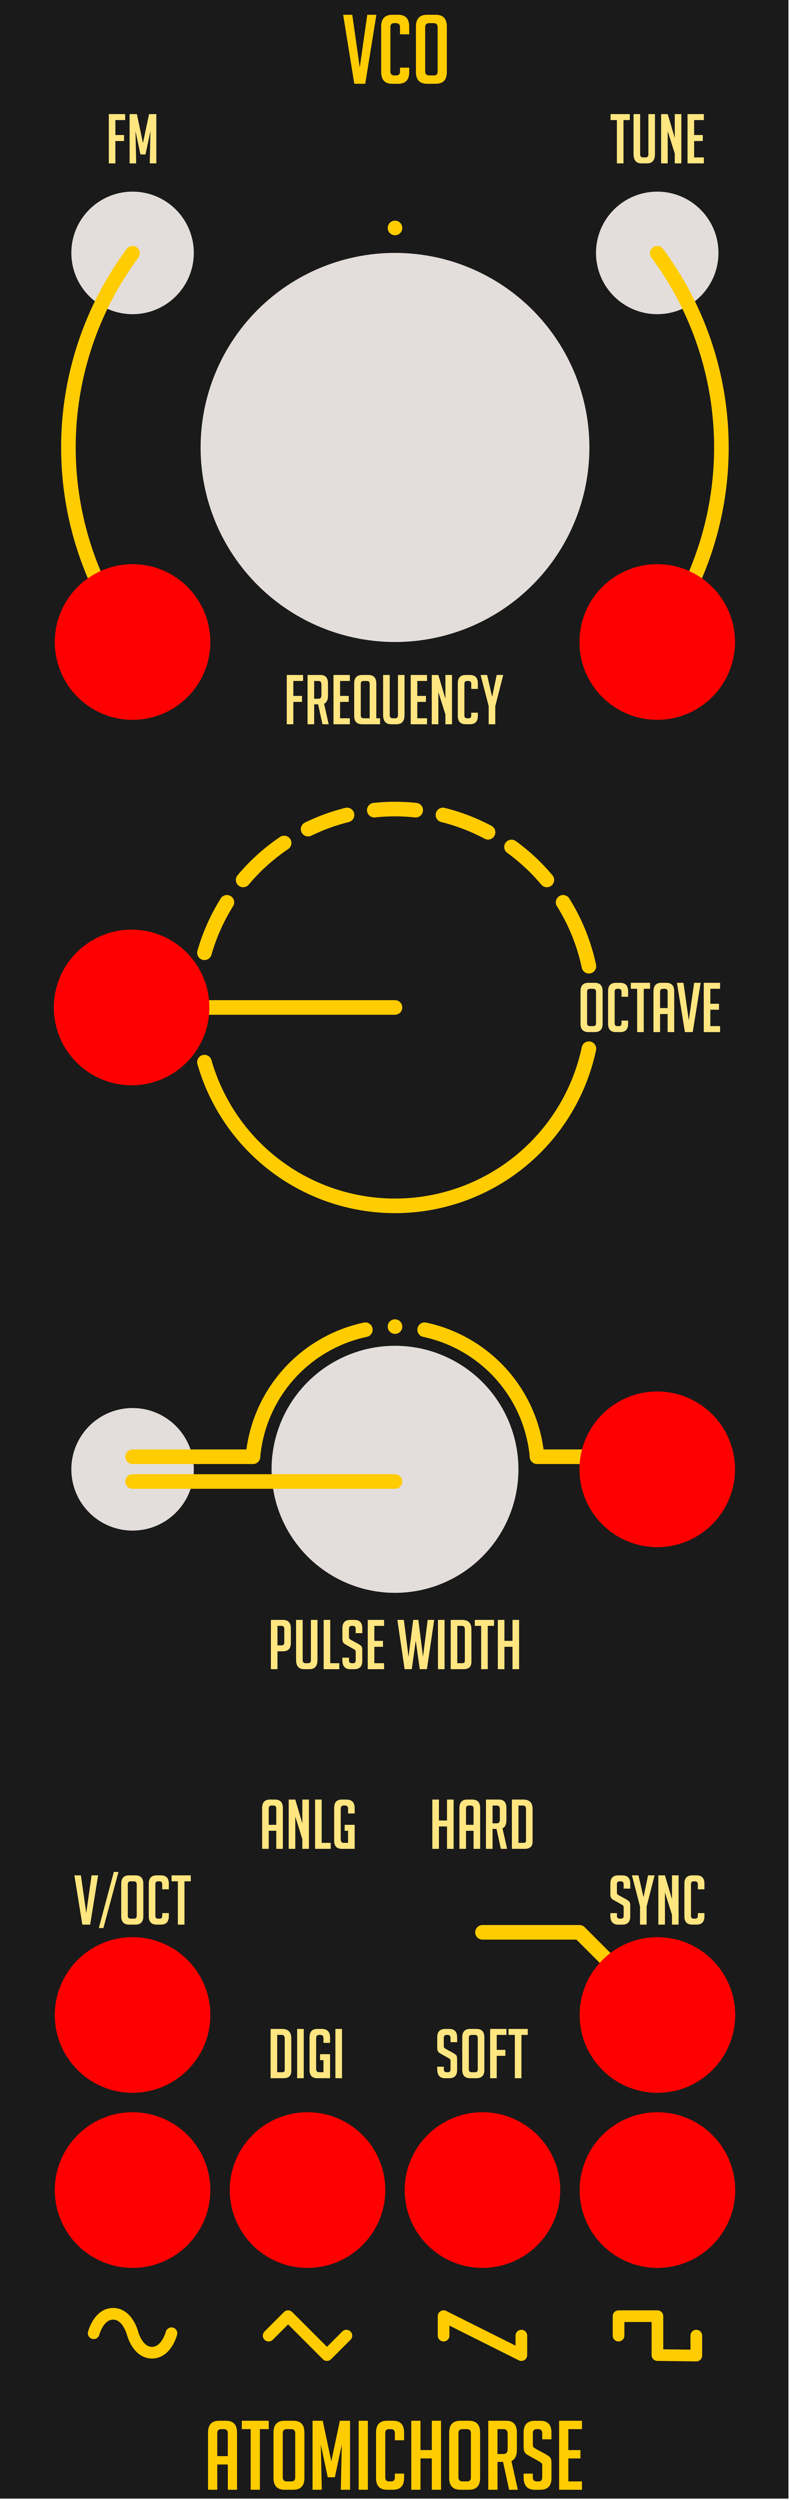 <?xml version="1.0" encoding="UTF-8" standalone="no"?>
<svg
   xmlns:dc="http://purl.org/dc/elements/1.1/"
   xmlns:cc="http://creativecommons.org/ns#"
   xmlns:rdf="http://www.w3.org/1999/02/22-rdf-syntax-ns#"
   xmlns:svg="http://www.w3.org/2000/svg"
   xmlns="http://www.w3.org/2000/svg"
   xmlns:sodipodi="http://sodipodi.sourceforge.net/DTD/sodipodi-0.dtd"
   xmlns:inkscape="http://www.inkscape.org/namespaces/inkscape"
   sodipodi:docname="VCO-1.svg"
   inkscape:version="1.0 (4035a4fb49, 2020-05-01)"
   id="svg8"
   version="1.1"
   viewBox="0 0 40.64 128.5"
   height="128.5mm"
   width="40.64mm">
  <defs
     id="defs2" />
  <sodipodi:namedview
     inkscape:bbox-paths="true"
     inkscape:snap-midpoints="true"
     inkscape:snap-smooth-nodes="true"
     inkscape:snap-intersection-paths="true"
     inkscape:object-paths="true"
     inkscape:snap-object-midpoints="true"
     inkscape:guide-bbox="true"
     id="base"
     pagecolor="#ffffff"
     bordercolor="#666666"
     borderopacity="1.0"
     inkscape:pageopacity="0.0"
     inkscape:pageshadow="2"
     inkscape:zoom="1.6422964"
     inkscape:cx="326.17436"
     inkscape:cy="220.22101"
     inkscape:document-units="mm"
     inkscape:current-layer="layer1"
     showgrid="false"
     units="mm"
     inkscape:snap-bbox="true"
     inkscape:snap-page="true"
     inkscape:bbox-nodes="true"
     inkscape:snap-bbox-edge-midpoints="true"
     inkscape:window-width="1920"
     inkscape:window-height="1028"
     inkscape:window-x="0"
     inkscape:window-y="24"
     inkscape:window-maximized="1"
     inkscape:snap-bbox-midpoints="true"
     inkscape:snap-nodes="true"
     inkscape:document-rotation="0"
     showguides="true"
     inkscape:snap-others="true"
     inkscape:object-nodes="true"
     inkscape:snap-center="true">
    <sodipodi:guide
       id="guide959"
       orientation="0,-1"
       position="22.328,89.75" />
    <sodipodi:guide
       id="guide961"
       orientation="0,-1"
       position="25.835,88.473" />
    <sodipodi:guide
       id="guide963"
       orientation="0,-1"
       position="25.725,85.526" />
    <sodipodi:guide
       id="guide973"
       orientation="0,1"
       position="29.315,29.176"
       inkscape:label=""
       inkscape:locked="false"
       inkscape:color="rgb(0,0,255)" />
    <sodipodi:guide
       inkscape:color="rgb(0,0,255)"
       inkscape:locked="false"
       inkscape:label=""
       id="guide993"
       orientation="0,1"
       position="21.96,79.524" />
    <sodipodi:guide
       id="guide1001"
       orientation="0,-1"
       position="52.978,73.327" />
    <sodipodi:guide
       position="20.32,105.5"
       orientation="0,1"
       id="guide960"
       inkscape:label=""
       inkscape:locked="false"
       inkscape:color="rgb(0,0,255)" />
    <sodipodi:guide
       position="35.634,115.5"
       orientation="0,1"
       id="guide968"
       inkscape:label=""
       inkscape:locked="false"
       inkscape:color="rgb(0,0,255)" />
    <sodipodi:guide
       position="33.81,114.391"
       orientation="1,9.5438251e-05"
       id="guide970" />
    <sodipodi:guide
       position="35.634,120.441"
       orientation="0,-1"
       id="guide972" />
    <sodipodi:guide
       position="6.82,101.111"
       orientation="-1,0"
       id="guide974"
       inkscape:label=""
       inkscape:locked="false"
       inkscape:color="rgb(0,0,255)" />
    <sodipodi:guide
       position="20.32,95.5"
       orientation="0,1"
       id="guide980"
       inkscape:label=""
       inkscape:locked="false"
       inkscape:color="rgb(0,0,255)" />
    <sodipodi:guide
       position="33.81,52.975"
       orientation="0,-1"
       id="guide986" />
    <sodipodi:guide
       position="6.82,24.926"
       orientation="0,-1"
       id="guide996" />
    <sodipodi:guide
       position="15.865,86.708"
       orientation="1,0"
       id="guide998" />
    <sodipodi:guide
       position="24.82,15.927"
       orientation="1,0"
       id="guide1000" />
    <sodipodi:guide
       position="6.82,30.87"
       orientation="0,1"
       id="guide1002"
       inkscape:label=""
       inkscape:locked="false"
       inkscape:color="rgb(0,0,255)" />
    <sodipodi:guide
       position="27.761,26.196"
       orientation="0,1"
       id="guide1004"
       inkscape:label=""
       inkscape:locked="false"
       inkscape:color="rgb(0,0,255)" />
    <sodipodi:guide
       position="17.683,25.504"
       orientation="0,-1"
       id="guide1006" />
    <sodipodi:guide
       position="6.82,20.926"
       orientation="0,-1"
       id="guide1008" />
    <sodipodi:guide
       position="16.89,33.499"
       orientation="0,-1"
       id="guide1010" />
    <sodipodi:guide
       position="6.77,76.715"
       orientation="0,-1"
       id="guide1077" />
    <sodipodi:guide
       id="guide975"
       orientation="1,0"
       position="20.32,105.5" />
  </sodipodi:namedview>
  <g
     inkscape:label="Layer 1"
     inkscape:groupmode="layer"
     id="layer1"
     transform="translate(0,-168.5)">
    <rect
       style="display:inline;opacity:1;vector-effect:none;fill:#1a1a1a;fill-opacity:1;fill-rule:evenodd;stroke:none;stroke-width:0.75;stroke-linecap:butt;stroke-linejoin:miter;stroke-miterlimit:4;stroke-dasharray:none;stroke-dashoffset:0;stroke-opacity:1;paint-order:normal"
       id="rect420"
       width="40.64"
       height="128.5"
       x="-0.079"
       y="168.433" />
    <path
       style="fill:none;stroke:#ffcc00;stroke-width:0.6;stroke-linecap:round;stroke-linejoin:round;stroke-miterlimit:4;stroke-dasharray:none;stroke-opacity:1;paint-order:normal"
       d="m 4.819,288.433 c 0,0 0.255,-1.001 1,-1.001 0.745,0 1,1 1,1 0,0 0.255,1 1,1 0.746,3e-4 1.002,-1 1.002,-1"
       id="path359"
       sodipodi:nodetypes="ccccc" />
    <path
       style="fill:none;stroke:#ffcc00;stroke-width:0.6;stroke-linecap:round;stroke-linejoin:round;stroke-miterlimit:4;stroke-dasharray:none;stroke-opacity:1;paint-order:normal"
       d="m 13.82,288.555 1,-1.001 1,1.001 1,1 1,-1"
       id="path361"
       sodipodi:nodetypes="ccccc" />
    <path
       id="path363"
       d="m 22.82,288.555 v -1.001 l 2,1.001 2,1 v -1"
       style="fill:none;stroke:#ffcc00;stroke-width:0.6;stroke-linecap:round;stroke-linejoin:round;stroke-miterlimit:4;stroke-dasharray:none;stroke-opacity:1;paint-order:normal"
       sodipodi:nodetypes="ccccc" />
    <path
       style="fill:none;stroke:#ffcc00;stroke-width:0.6;stroke-linecap:round;stroke-linejoin:round;stroke-miterlimit:4;stroke-dasharray:none;stroke-opacity:1;paint-order:normal"
       d="m 31.82,288.555 v -1 h 2 v 1 1 l 2,0.024 v -1.024"
       id="path365"
       sodipodi:nodetypes="ccccccc" />
    <path
       sodipodi:nodetypes="cc"
       style="fill:none;stroke:#ffcc00;stroke-width:0.75;stroke-linecap:round;stroke-linejoin:round;stroke-miterlimit:4;stroke-dasharray:none;stroke-opacity:1"
       d="M 20.32,220.285 H 6.77"
       id="path1269" />
    <ellipse
       style="fill:#e3dedb;fill-opacity:1;stroke:none;stroke-width:1.201;stroke-linecap:round;stroke-linejoin:round;paint-order:stroke markers fill"
       id="path962"
       cx="20.32"
       cy="191.5"
       rx="10"
       ry="10" />
    <path
       id="path2931"
       d="M 20.32 179.842 A 0.375 0.375 0 0 0 19.945 180.217 A 0.375 0.375 0 0 0 20.32 180.592 A 0.375 0.375 0 0 0 20.695 180.217 A 0.375 0.375 0 0 0 20.32 179.842 z "
       style="color:#000000;font-style:normal;font-variant:normal;font-weight:normal;font-stretch:normal;font-size:medium;line-height:normal;font-family:sans-serif;font-variant-ligatures:normal;font-variant-position:normal;font-variant-caps:normal;font-variant-numeric:normal;font-variant-alternates:normal;font-variant-east-asian:normal;font-feature-settings:normal;font-variation-settings:normal;text-indent:0;text-align:start;text-decoration:none;text-decoration-line:none;text-decoration-style:solid;text-decoration-color:#000000;letter-spacing:normal;word-spacing:normal;text-transform:none;writing-mode:lr-tb;direction:ltr;text-orientation:mixed;dominant-baseline:auto;baseline-shift:baseline;text-anchor:start;white-space:normal;shape-padding:0;shape-margin:0;inline-size:0;clip-rule:nonzero;display:inline;overflow:visible;visibility:visible;isolation:auto;mix-blend-mode:normal;color-interpolation:sRGB;color-interpolation-filters:linearRGB;solid-color:#000000;solid-opacity:1;vector-effect:none;fill:#ffcc00;fill-opacity:1;fill-rule:nonzero;stroke:none;stroke-width:0.75;stroke-linecap:round;stroke-linejoin:round;stroke-miterlimit:4;stroke-dasharray:none;stroke-dashoffset:0;stroke-opacity:1;color-rendering:auto;image-rendering:auto;shape-rendering:auto;text-rendering:auto;enable-background:accumulate;stop-color:#000000;stop-opacity:1;opacity:1" />
    <circle
       r="3.15"
       cy="181.5"
       cx="33.81"
       id="circle978"
       style="fill:#e3dedb;fill-opacity:1;stroke:none;stroke-width:2.663;stroke-linecap:round;stroke-linejoin:round;stroke-miterlimit:4;stroke-dasharray:none;paint-order:stroke markers fill" />
    <circle
       style="fill:#e3dedb;fill-opacity:1;stroke:none;stroke-width:2.663;stroke-linecap:round;stroke-linejoin:round;stroke-miterlimit:4;stroke-dasharray:none;paint-order:stroke markers fill"
       id="path976"
       cx="6.82"
       cy="181.5"
       r="3.15" />
    <circle
       r="3.15"
       cy="244.025"
       cx="6.82"
       id="circle988"
       style="fill:#e3dedb;fill-opacity:1;stroke:none;stroke-width:2.663;stroke-linecap:round;stroke-linejoin:round;stroke-miterlimit:4;stroke-dasharray:none;paint-order:stroke markers fill" />
    <circle
       style="fill:#e3dedb;fill-opacity:1;stroke:none;stroke-width:5.367;stroke-linecap:round;stroke-linejoin:round;stroke-miterlimit:4;stroke-dasharray:none;paint-order:stroke markers fill"
       id="circle990"
       cx="20.32"
       cy="244.025"
       r="6.35" />
    <path
       id="path2927"
       d="M 20.32 236.314 A 0.375 0.375 0 0 0 19.945 236.689 A 0.375 0.375 0 0 0 20.32 237.064 A 0.375 0.375 0 0 0 20.695 236.689 A 0.375 0.375 0 0 0 20.32 236.314 z "
       style="color:#000000;font-style:normal;font-variant:normal;font-weight:normal;font-stretch:normal;font-size:medium;line-height:normal;font-family:sans-serif;font-variant-ligatures:normal;font-variant-position:normal;font-variant-caps:normal;font-variant-numeric:normal;font-variant-alternates:normal;font-variant-east-asian:normal;font-feature-settings:normal;font-variation-settings:normal;text-indent:0;text-align:start;text-decoration:none;text-decoration-line:none;text-decoration-style:solid;text-decoration-color:#000000;letter-spacing:normal;word-spacing:normal;text-transform:none;writing-mode:lr-tb;direction:ltr;text-orientation:mixed;dominant-baseline:auto;baseline-shift:baseline;text-anchor:start;white-space:normal;shape-padding:0;shape-margin:0;inline-size:0;clip-rule:nonzero;display:inline;overflow:visible;visibility:visible;isolation:auto;mix-blend-mode:normal;color-interpolation:sRGB;color-interpolation-filters:linearRGB;solid-color:#000000;solid-opacity:1;vector-effect:none;fill:#ffcc00;fill-opacity:1;fill-rule:nonzero;stroke:none;stroke-width:0.75;stroke-linecap:round;stroke-linejoin:round;stroke-miterlimit:4;stroke-dasharray:none;stroke-dashoffset:0;stroke-opacity:1;color-rendering:auto;image-rendering:auto;shape-rendering:auto;text-rendering:auto;enable-background:accumulate;stop-color:#000000;stop-opacity:1;opacity:1" />
    <path
       style="fill:none;stroke:#ffcc00;stroke-width:0.75;stroke-linecap:round;stroke-linejoin:round;stroke-miterlimit:4;stroke-dasharray:none;stroke-opacity:1"
       d="m 33.81,271.824 -4,-4 h -4.99"
       id="path1075" />
    <path
       sodipodi:open="true"
       d="m 6.805,201.463 a 16.748,16.748 0 0 1 0.015,-19.946"
       sodipodi:arc-type="arc"
       sodipodi:end="3.7801928"
       sodipodi:start="2.5044931"
       sodipodi:ry="16.747911"
       sodipodi:rx="16.747911"
       sodipodi:cy="191.49998"
       sodipodi:cx="20.267416"
       sodipodi:type="arc"
       id="path977"
       style="fill:none;stroke:#ffcc00;stroke-width:0.75;stroke-miterlimit:4;stroke-dasharray:none;stroke-opacity:1;stroke-linejoin:round;stroke-linecap:round" />
    <path
       transform="scale(-1,1)"
       style="fill:none;stroke:#ffcc00;stroke-width:0.75;stroke-miterlimit:4;stroke-dasharray:none;stroke-opacity:1;stroke-linejoin:round;stroke-linecap:round"
       id="path979"
       sodipodi:type="arc"
       sodipodi:cx="-20.362597"
       sodipodi:cy="191.49998"
       sodipodi:rx="16.747911"
       sodipodi:ry="16.747911"
       sodipodi:start="2.5044931"
       sodipodi:end="3.7801928"
       sodipodi:arc-type="arc"
       d="m -33.825,201.463 a 16.748,16.748 0 0 1 0.015,-19.946"
       sodipodi:open="true" />
    <path
       d="m 30.295,222.405 a 10.198,10.198 0 0 1 -9.619,8.071 10.198,10.198 0 0 1 -10.159,-7.381"
       sodipodi:arc-type="arc"
       sodipodi:open="true"
       sodipodi:end="2.86234"
       sodipodi:start="0.20943951"
       sodipodi:ry="10.197932"
       sodipodi:rx="10.197932"
       sodipodi:cy="220.285"
       sodipodi:cx="20.32"
       sodipodi:type="arc"
       id="path3352"
       style="fill:none;stroke:#ffcc00;stroke-width:0.75;stroke-linecap:round;stroke-linejoin:round;stroke-miterlimit:4;stroke-dasharray:none;stroke-opacity:1" />
    <path
       style="fill:none;stroke:#ffcc00;stroke-width:0.75;stroke-linecap:round;stroke-linejoin:round;stroke-miterlimit:4;stroke-dasharray:none;stroke-opacity:1"
       id="path3354"
       sodipodi:type="arc"
       sodipodi:cx="20.32"
       sodipodi:cy="220.285"
       sodipodi:rx="10.197932"
       sodipodi:ry="10.197932"
       sodipodi:start="3.4208453"
       sodipodi:end="3.700098"
       sodipodi:open="true"
       sodipodi:arc-type="arc"
       d="m 10.517,217.474 a 10.198,10.198 0 0 1 1.155,-2.593" />
    <path
       d="m 12.508,213.73 a 10.198,10.198 0 0 1 2.109,-1.899"
       sodipodi:arc-type="arc"
       sodipodi:open="true"
       sodipodi:end="4.118977"
       sodipodi:start="3.8397244"
       sodipodi:ry="10.197932"
       sodipodi:rx="10.197932"
       sodipodi:cy="220.285"
       sodipodi:cx="20.32"
       sodipodi:type="arc"
       id="path3358"
       style="fill:none;stroke:#ffcc00;stroke-width:0.75;stroke-linecap:round;stroke-linejoin:round;stroke-miterlimit:4;stroke-dasharray:none;stroke-opacity:1" />
    <path
       style="fill:none;stroke:#ffcc00;stroke-width:0.75;stroke-linecap:round;stroke-linejoin:round;stroke-miterlimit:4;stroke-dasharray:none;stroke-opacity:1"
       id="path3360"
       sodipodi:type="arc"
       sodipodi:cx="20.32"
       sodipodi:cy="220.285"
       sodipodi:rx="10.197932"
       sodipodi:ry="10.197932"
       sodipodi:start="4.6076692"
       sodipodi:end="4.8171087"
       sodipodi:open="true"
       sodipodi:arc-type="arc"
       d="m 19.254,210.143 a 10.198,10.198 0 0 1 2.132,0" />
    <path
       d="m 22.787,210.39 a 10.198,10.198 0 0 1 2.321,0.891"
       sodipodi:arc-type="arc"
       sodipodi:open="true"
       sodipodi:end="5.2010812"
       sodipodi:start="4.9567351"
       sodipodi:ry="10.197932"
       sodipodi:rx="10.197932"
       sodipodi:cy="220.285"
       sodipodi:cx="20.32"
       sodipodi:type="arc"
       id="path3362"
       style="fill:none;stroke:#ffcc00;stroke-width:0.75;stroke-linecap:round;stroke-linejoin:round;stroke-miterlimit:4;stroke-dasharray:none;stroke-opacity:1" />
    <path
       style="fill:none;stroke:#ffcc00;stroke-width:0.75;stroke-linecap:round;stroke-linejoin:round;stroke-miterlimit:4;stroke-dasharray:none;stroke-opacity:1"
       id="path3364"
       sodipodi:type="arc"
       sodipodi:cx="20.32"
       sodipodi:cy="220.285"
       sodipodi:rx="10.197932"
       sodipodi:ry="10.197932"
       sodipodi:start="5.3407075"
       sodipodi:end="5.5850536"
       sodipodi:open="true"
       sodipodi:arc-type="arc"
       d="m 26.314,212.035 a 10.198,10.198 0 0 1 1.818,1.695" />
    <path
       d="m 28.968,214.881 a 10.198,10.198 0 0 1 1.327,3.284"
       sodipodi:arc-type="arc"
       sodipodi:open="true"
       sodipodi:end="6.0737458"
       sodipodi:start="5.7246799"
       sodipodi:ry="10.197932"
       sodipodi:rx="10.197932"
       sodipodi:cy="220.285"
       sodipodi:cx="20.32"
       sodipodi:type="arc"
       id="path3366"
       style="fill:none;stroke:#ffcc00;stroke-width:0.75;stroke-linecap:round;stroke-linejoin:round;stroke-miterlimit:4;stroke-dasharray:none;stroke-opacity:1" />
    <path
       d="m 15.85,211.119 a 10.198,10.198 0 0 1 2.003,-0.729"
       sodipodi:arc-type="arc"
       sodipodi:open="true"
       sodipodi:end="4.4680429"
       sodipodi:start="4.2586034"
       sodipodi:ry="10.197932"
       sodipodi:rx="10.197932"
       sodipodi:cy="220.285"
       sodipodi:cx="20.32"
       sodipodi:type="arc"
       id="path3368"
       style="fill:none;stroke:#ffcc00;stroke-width:0.75;stroke-linecap:round;stroke-linejoin:round;stroke-miterlimit:4;stroke-dasharray:none;stroke-opacity:1" />
  </g>
  <g
     inkscape:label="text"
     id="layer3"
     inkscape:groupmode="layer">
    <g
       transform="translate(-1.5306252e-7,0.032)"
       aria-label="VCO"
       id="text2915"
       style="font-style:normal;font-weight:normal;font-size:10.583px;line-height:1.25;font-family:sans-serif;display:inline;fill:#ffcc00;fill-opacity:1;stroke:none;stroke-width:0.265">
      <path
         d="M 19.362,0.728 18.789,4.274 H 18.226 L 17.653,0.728 h 0.469 L 18.507,3.435 18.893,0.728 Z"
         style="font-style:normal;font-variant:normal;font-weight:normal;font-stretch:normal;font-size:4.939px;font-family:BigNoodleTitling;-inkscape-font-specification:'BigNoodleTitling, Normal';font-variant-ligatures:normal;font-variant-caps:normal;font-variant-numeric:normal;font-variant-east-asian:normal;fill:#ffcc00;stroke-width:0.265"
         id="path2933" />
      <path
         d="m 21.051,3.445 v 0.227 q 0,0.603 -0.568,0.603 h -0.306 q -0.568,0 -0.568,-0.603 V 1.331 q 0,-0.603 0.568,-0.603 h 0.306 q 0.568,0 0.568,0.603 V 1.731 H 20.577 V 1.365 q 0,-0.207 -0.212,-0.207 h -0.094 q -0.188,0 -0.188,0.207 v 2.272 q 0,0.207 0.188,0.207 h 0.119 q 0.188,0 0.188,-0.207 V 3.445 Z"
         style="font-style:normal;font-variant:normal;font-weight:normal;font-stretch:normal;font-size:4.939px;font-family:BigNoodleTitling;-inkscape-font-specification:'BigNoodleTitling, Normal';font-variant-ligatures:normal;font-variant-caps:normal;font-variant-numeric:normal;font-variant-east-asian:normal;fill:#ffcc00;stroke-width:0.265"
         id="path2935" />
      <path
         d="m 21.97,4.274 q -0.573,0 -0.573,-0.603 v -2.336 q 0,-0.607 0.568,-0.607 h 0.454 q 0.568,0 0.568,0.607 v 2.336 q 0,0.603 -0.573,0.603 z M 22.083,3.845 h 0.242 q 0.188,0 0.188,-0.207 V 1.365 q 0,-0.207 -0.212,-0.207 h -0.222 q -0.207,0 -0.207,0.207 v 2.272 q 0,0.207 0.212,0.207 z"
         style="font-style:normal;font-variant:normal;font-weight:normal;font-stretch:normal;font-size:4.939px;font-family:BigNoodleTitling;-inkscape-font-specification:'BigNoodleTitling, Normal';font-variant-ligatures:normal;font-variant-caps:normal;font-variant-numeric:normal;font-variant-east-asian:normal;fill:#ffcc00;stroke-width:0.265"
         id="path2937" />
    </g>
    <g
       transform="translate(-1.5306252e-7,0.032)"
       aria-label="AtomicHorse"
       id="text990"
       style="font-style:normal;font-weight:normal;font-size:10.583px;line-height:1.25;font-family:sans-serif;display:inline;fill:#ffcc00;fill-opacity:1;stroke:none;stroke-width:0.265">
      <path
         d="m 11.176,127.945 h -0.474 v -2.939 q 0,-0.607 0.568,-0.607 h 0.356 q 0.568,0 0.568,0.607 v 2.939 h -0.474 v -1.299 h -0.543 z m 0.543,-1.729 v -1.18 q 0,-0.207 -0.207,-0.207 h -0.128 q -0.207,0 -0.207,0.207 v 1.18 z"
         style="font-style:normal;font-variant:normal;font-weight:normal;font-stretch:normal;font-size:4.939px;font-family:BigNoodleTitling;-inkscape-font-specification:'BigNoodleTitling, Normal';font-variant-ligatures:normal;font-variant-caps:normal;font-variant-numeric:normal;font-variant-east-asian:normal;fill:#ffcc00;stroke-width:0.265"
         id="path3063" />
      <path
         d="m 13.369,124.828 v 3.116 h -0.474 v -3.116 h -0.454 v -0.43 h 1.383 v 0.43 z"
         style="font-style:normal;font-variant:normal;font-weight:normal;font-stretch:normal;font-size:4.939px;font-family:BigNoodleTitling;-inkscape-font-specification:'BigNoodleTitling, Normal';font-variant-ligatures:normal;font-variant-caps:normal;font-variant-numeric:normal;font-variant-east-asian:normal;fill:#ffcc00;stroke-width:0.265"
         id="path3065" />
      <path
         d="m 14.643,127.945 q -0.573,0 -0.573,-0.603 v -2.336 q 0,-0.607 0.568,-0.607 h 0.454 q 0.568,0 0.568,0.607 v 2.336 q 0,0.603 -0.573,0.603 z m 0.114,-0.43 h 0.242 q 0.188,0 0.188,-0.207 v -2.272 q 0,-0.207 -0.212,-0.207 h -0.222 q -0.207,0 -0.207,0.207 v 2.272 q 0,0.207 0.212,0.207 z"
         style="font-style:normal;font-variant:normal;font-weight:normal;font-stretch:normal;font-size:4.939px;font-family:BigNoodleTitling;-inkscape-font-specification:'BigNoodleTitling, Normal';font-variant-ligatures:normal;font-variant-caps:normal;font-variant-numeric:normal;font-variant-east-asian:normal;fill:#ffcc00;stroke-width:0.265"
         id="path3067" />
      <path
         d="m 17.043,126.483 0.44,-2.084 h 0.524 v 3.546 h -0.474 l 0.049,-2.321 -0.356,1.679 H 16.86 l -0.356,-1.679 0.049,2.321 h -0.474 v -3.546 h 0.524 z"
         style="font-style:normal;font-variant:normal;font-weight:normal;font-stretch:normal;font-size:4.939px;font-family:BigNoodleTitling;-inkscape-font-specification:'BigNoodleTitling, Normal';font-variant-ligatures:normal;font-variant-caps:normal;font-variant-numeric:normal;font-variant-east-asian:normal;fill:#ffcc00;stroke-width:0.265"
         id="path3069" />
      <path
         d="m 18.451,127.945 v -3.546 h 0.474 v 3.546 z"
         style="font-style:normal;font-variant:normal;font-weight:normal;font-stretch:normal;font-size:4.939px;font-family:BigNoodleTitling;-inkscape-font-specification:'BigNoodleTitling, Normal';font-variant-ligatures:normal;font-variant-caps:normal;font-variant-numeric:normal;font-variant-east-asian:normal;fill:#ffcc00;stroke-width:0.265"
         id="path3071" />
      <path
         d="m 20.787,127.115 v 0.227 q 0,0.603 -0.568,0.603 h -0.306 q -0.568,0 -0.568,-0.603 v -2.341 q 0,-0.603 0.568,-0.603 h 0.306 q 0.568,0 0.568,0.603 v 0.4 h -0.474 v -0.365 q 0,-0.207 -0.212,-0.207 h -0.094 q -0.188,0 -0.188,0.207 v 2.272 q 0,0.207 0.188,0.207 h 0.119 q 0.188,0 0.188,-0.207 v -0.193 z"
         style="font-style:normal;font-variant:normal;font-weight:normal;font-stretch:normal;font-size:4.939px;font-family:BigNoodleTitling;-inkscape-font-specification:'BigNoodleTitling, Normal';font-variant-ligatures:normal;font-variant-caps:normal;font-variant-numeric:normal;font-variant-east-asian:normal;fill:#ffcc00;stroke-width:0.265"
         id="path3073" />
      <path
         d="m 22.214,127.945 v -1.61 h -0.583 v 1.61 h -0.474 v -3.546 h 0.474 v 1.506 h 0.583 v -1.506 h 0.474 v 3.546 z"
         style="font-style:normal;font-variant:normal;font-weight:normal;font-stretch:normal;font-size:4.939px;font-family:BigNoodleTitling;-inkscape-font-specification:'BigNoodleTitling, Normal';font-variant-ligatures:normal;font-variant-caps:normal;font-variant-numeric:normal;font-variant-east-asian:normal;fill:#ffcc00;stroke-width:0.265"
         id="path3075" />
      <path
         d="m 23.681,127.945 q -0.573,0 -0.573,-0.603 v -2.336 q 0,-0.607 0.568,-0.607 h 0.454 q 0.568,0 0.568,0.607 v 2.336 q 0,0.603 -0.573,0.603 z m 0.114,-0.43 h 0.242 q 0.188,0 0.188,-0.207 v -2.272 q 0,-0.207 -0.212,-0.207 h -0.222 q -0.207,0 -0.207,0.207 v 2.272 q 0,0.207 0.212,0.207 z"
         style="font-style:normal;font-variant:normal;font-weight:normal;font-stretch:normal;font-size:4.939px;font-family:BigNoodleTitling;-inkscape-font-specification:'BigNoodleTitling, Normal';font-variant-ligatures:normal;font-variant-caps:normal;font-variant-numeric:normal;font-variant-east-asian:normal;fill:#ffcc00;stroke-width:0.265"
         id="path3077" />
      <path
         d="m 25.118,124.399 h 0.929 q 0.543,0 0.543,0.607 v 0.874 q 0,0.464 -0.282,0.588 l 0.331,1.477 h -0.449 l -0.311,-1.432 h -0.286 v 1.432 h -0.474 z m 0.474,1.709 h 0.311 q 0.212,0 0.212,-0.257 v -0.766 q 0,-0.257 -0.212,-0.257 h -0.311 z"
         style="font-style:normal;font-variant:normal;font-weight:normal;font-stretch:normal;font-size:4.939px;font-family:BigNoodleTitling;-inkscape-font-specification:'BigNoodleTitling, Normal';font-variant-ligatures:normal;font-variant-caps:normal;font-variant-numeric:normal;font-variant-east-asian:normal;fill:#ffcc00;stroke-width:0.265"
         id="path3079" />
      <path
         d="m 27.894,125.352 v -0.311 q 0,-0.212 -0.207,-0.212 h -0.074 q -0.202,0 -0.202,0.212 v 0.588 q 0,0.099 0.04,0.133 0.04,0.035 0.128,0.089 l 0.449,0.242 q 0.148,0.084 0.207,0.133 0.064,0.044 0.099,0.114 0.035,0.064 0.035,0.252 v 0.756 q 0,0.598 -0.573,0.598 H 27.504 q -0.568,0 -0.568,-0.652 v -0.178 h 0.474 v 0.193 q 0,0.207 0.212,0.207 h 0.084 q 0.188,0 0.188,-0.207 v -0.603 q 0,-0.099 -0.04,-0.133 -0.04,-0.035 -0.128,-0.089 l -0.449,-0.252 q -0.148,-0.079 -0.217,-0.133 -0.064,-0.054 -0.094,-0.138 -0.03,-0.089 -0.03,-0.227 v -0.726 q 0,-0.607 0.568,-0.607 h 0.296 q 0.568,0 0.568,0.607 v 0.346 z"
         style="font-style:normal;font-variant:normal;font-weight:normal;font-stretch:normal;font-size:4.939px;font-family:BigNoodleTitling;-inkscape-font-specification:'BigNoodleTitling, Normal';font-variant-ligatures:normal;font-variant-caps:normal;font-variant-numeric:normal;font-variant-east-asian:normal;fill:#ffcc00;stroke-width:0.265"
         id="path3081" />
      <path
         d="m 28.763,127.945 v -3.546 h 1.175 v 0.43 h -0.701 v 1.077 h 0.622 v 0.43 h -0.622 v 1.18 h 0.701 v 0.43 z"
         style="font-style:normal;font-variant:normal;font-weight:normal;font-stretch:normal;font-size:4.939px;font-family:BigNoodleTitling;-inkscape-font-specification:'BigNoodleTitling, Normal';font-variant-ligatures:normal;font-variant-caps:normal;font-variant-numeric:normal;font-variant-east-asian:normal;fill:#ffcc00;stroke-width:0.265"
         id="path3083" />
    </g>
    <g
       transform="translate(-1.5306252e-7,0.032)"
       aria-label="DIGI"
       id="text994"
       style="font-style:normal;font-weight:normal;font-size:10.583px;line-height:1.25;font-family:sans-serif;display:inline;fill:#ffe680;fill-opacity:1;stroke:none;stroke-width:0.265">
      <path
         d="m 13.92,106.791 v -2.533 h 0.589 q 0.476,0 0.476,0.487 v 1.679 q 0,0.367 -0.406,0.367 z m 0.339,-0.307 h 0.254 q 0.134,0 0.134,-0.113 v -1.623 q 0,-0.183 -0.152,-0.183 h -0.236 z"
         style="font-style:normal;font-variant:normal;font-weight:normal;font-stretch:normal;font-size:3.528px;font-family:BigNoodleTitling;-inkscape-font-specification:'BigNoodleTitling, Normal';font-variant-ligatures:normal;font-variant-caps:normal;font-variant-numeric:normal;font-variant-east-asian:normal;fill:#ffe680;stroke-width:0.265"
         id="path3045" />
      <path
         d="m 15.286,106.791 v -2.533 h 0.339 v 2.533 z"
         style="font-style:normal;font-variant:normal;font-weight:normal;font-stretch:normal;font-size:3.528px;font-family:BigNoodleTitling;-inkscape-font-specification:'BigNoodleTitling, Normal';font-variant-ligatures:normal;font-variant-caps:normal;font-variant-numeric:normal;font-variant-east-asian:normal;fill:#ffe680;stroke-width:0.265"
         id="path3047" />
      <path
         d="m 16.464,105.863 v -0.307 h 0.515 v 1.235 h -0.663 q -0.392,0 -0.392,-0.427 v -1.672 q 0,-0.434 0.392,-0.434 h 0.233 q 0.43,0 0.43,0.441 v 0.275 h -0.339 v -0.226 q 0,-0.183 -0.145,-0.183 H 16.411 q -0.148,0 -0.148,0.183 v 1.552 q 0,0.183 0.148,0.183 h 0.229 v -0.621 z"
         style="font-style:normal;font-variant:normal;font-weight:normal;font-stretch:normal;font-size:3.528px;font-family:BigNoodleTitling;-inkscape-font-specification:'BigNoodleTitling, Normal';font-variant-ligatures:normal;font-variant-caps:normal;font-variant-numeric:normal;font-variant-east-asian:normal;fill:#ffe680;stroke-width:0.265"
         id="path3049" />
      <path
         d="m 17.254,106.791 v -2.533 h 0.339 v 2.533 z"
         style="font-style:normal;font-variant:normal;font-weight:normal;font-stretch:normal;font-size:3.528px;font-family:BigNoodleTitling;-inkscape-font-specification:'BigNoodleTitling, Normal';font-variant-ligatures:normal;font-variant-caps:normal;font-variant-numeric:normal;font-variant-east-asian:normal;fill:#ffe680;stroke-width:0.265"
         id="path3051" />
    </g>
    <g
       transform="translate(-1.5306252e-7,0.032)"
       aria-label="SOFT"
       id="text998"
       style="font-style:normal;font-weight:normal;font-size:10.583px;line-height:1.25;font-family:sans-serif;display:inline;fill:#ffe680;fill-opacity:1;stroke:none;stroke-width:0.265">
      <path
         d="m 23.176,104.939 v -0.222 q 0,-0.152 -0.148,-0.152 h -0.053 q -0.145,0 -0.145,0.152 v 0.42 q 0,0.071 0.028,0.095 0.028,0.025 0.092,0.064 l 0.321,0.173 q 0.106,0.06 0.148,0.095 0.046,0.032 0.071,0.081 0.025,0.046 0.025,0.18 v 0.54 q 0,0.427 -0.409,0.427 h -0.208 q -0.406,0 -0.406,-0.466 v -0.127 h 0.339 v 0.138 q 0,0.148 0.152,0.148 h 0.06 q 0.134,0 0.134,-0.148 v -0.43 q 0,-0.071 -0.028,-0.095 -0.028,-0.025 -0.092,-0.064 l -0.321,-0.18 q -0.106,-0.056 -0.155,-0.095 -0.046,-0.039 -0.067,-0.099 -0.021,-0.064 -0.021,-0.162 v -0.519 q 0,-0.434 0.406,-0.434 h 0.212 q 0.406,0 0.406,0.434 v 0.247 z"
         style="font-style:normal;font-variant:normal;font-weight:normal;font-stretch:normal;font-size:3.528px;font-family:BigNoodleTitling;-inkscape-font-specification:'BigNoodleTitling, Normal';font-variant-ligatures:normal;font-variant-caps:normal;font-variant-numeric:normal;font-variant-east-asian:normal;fill:#ffe680;stroke-width:0.265"
         id="path3054" />
      <path
         d="m 24.189,106.791 q -0.409,0 -0.409,-0.43 v -1.669 q 0,-0.434 0.406,-0.434 h 0.325 q 0.406,0 0.406,0.434 v 1.669 q 0,0.43 -0.409,0.43 z m 0.081,-0.307 h 0.173 q 0.134,0 0.134,-0.148 v -1.623 q 0,-0.148 -0.152,-0.148 h -0.159 q -0.148,0 -0.148,0.148 v 1.623 q 0,0.148 0.152,0.148 z"
         style="font-style:normal;font-variant:normal;font-weight:normal;font-stretch:normal;font-size:3.528px;font-family:BigNoodleTitling;-inkscape-font-specification:'BigNoodleTitling, Normal';font-variant-ligatures:normal;font-variant-caps:normal;font-variant-numeric:normal;font-variant-east-asian:normal;fill:#ffe680;stroke-width:0.265"
         id="path3056" />
      <path
         d="m 25.998,105.334 v 0.307 h -0.445 v 1.15 h -0.339 v -2.533 h 0.84 v 0.307 h -0.501 v 0.769 z"
         style="font-style:normal;font-variant:normal;font-weight:normal;font-stretch:normal;font-size:3.528px;font-family:BigNoodleTitling;-inkscape-font-specification:'BigNoodleTitling, Normal';font-variant-ligatures:normal;font-variant-caps:normal;font-variant-numeric:normal;font-variant-east-asian:normal;fill:#ffe680;stroke-width:0.265"
         id="path3058" />
      <path
         d="m 26.824,104.565 v 2.226 h -0.339 v -2.226 h -0.325 v -0.307 h 0.988 v 0.307 z"
         style="font-style:normal;font-variant:normal;font-weight:normal;font-stretch:normal;font-size:3.528px;font-family:BigNoodleTitling;-inkscape-font-specification:'BigNoodleTitling, Normal';font-variant-ligatures:normal;font-variant-caps:normal;font-variant-numeric:normal;font-variant-east-asian:normal;fill:#ffe680;stroke-width:0.265"
         id="path3060" />
    </g>
    <g
       transform="translate(-1.5306252e-7,0.032)"
       aria-label="ANLG"
       id="text1002"
       style="font-style:normal;font-weight:normal;font-size:10.583px;line-height:1.25;font-family:sans-serif;display:inline;fill:#ffe680;fill-opacity:1;stroke:none;stroke-width:0.265">
      <path
         d="m 13.824,95.001 h -0.339 v -2.099 q 0,-0.434 0.406,-0.434 h 0.254 q 0.406,0 0.406,0.434 v 2.099 h -0.339 v -0.928 h -0.388 z m 0.388,-1.235 v -0.843 q 0,-0.148 -0.148,-0.148 h -0.092 q -0.148,0 -0.148,0.148 v 0.843 z"
         style="font-style:normal;font-variant:normal;font-weight:normal;font-stretch:normal;font-size:3.528px;font-family:BigNoodleTitling;-inkscape-font-specification:'BigNoodleTitling, Normal';font-variant-ligatures:normal;font-variant-caps:normal;font-variant-numeric:normal;font-variant-east-asian:normal;fill:#ffe680;stroke-width:0.265"
         id="path3007" />
      <path
         d="m 15.553,93.692 v -1.224 h 0.339 v 2.533 H 15.553 V 94.497 L 15.19,93.343 v 1.658 h -0.339 v -2.533 h 0.339 z"
         style="font-style:normal;font-variant:normal;font-weight:normal;font-stretch:normal;font-size:3.528px;font-family:BigNoodleTitling;-inkscape-font-specification:'BigNoodleTitling, Normal';font-variant-ligatures:normal;font-variant-caps:normal;font-variant-numeric:normal;font-variant-east-asian:normal;fill:#ffe680;stroke-width:0.265"
         id="path3009" />
      <path
         d="m 17.013,95.001 h -0.804 v -2.533 h 0.339 v 2.226 h 0.466 z"
         style="font-style:normal;font-variant:normal;font-weight:normal;font-stretch:normal;font-size:3.528px;font-family:BigNoodleTitling;-inkscape-font-specification:'BigNoodleTitling, Normal';font-variant-ligatures:normal;font-variant-caps:normal;font-variant-numeric:normal;font-variant-east-asian:normal;fill:#ffe680;stroke-width:0.265"
         id="path3011" />
      <path
         d="m 17.73,94.073 v -0.307 h 0.515 v 1.235 h -0.663 q -0.392,0 -0.392,-0.427 v -1.672 q 0,-0.434 0.392,-0.434 h 0.233 q 0.43,0 0.43,0.441 v 0.275 h -0.339 v -0.226 q 0,-0.183 -0.145,-0.183 h -0.085 q -0.148,0 -0.148,0.183 v 1.552 q 0,0.183 0.148,0.183 h 0.229 v -0.621 z"
         style="font-style:normal;font-variant:normal;font-weight:normal;font-stretch:normal;font-size:3.528px;font-family:BigNoodleTitling;-inkscape-font-specification:'BigNoodleTitling, Normal';font-variant-ligatures:normal;font-variant-caps:normal;font-variant-numeric:normal;font-variant-east-asian:normal;fill:#ffe680;stroke-width:0.265"
         id="path3013" />
    </g>
    <g
       transform="translate(-1.5306252e-7,0.032)"
       aria-label="HARD"
       id="text1006"
       style="font-style:normal;font-weight:normal;font-size:10.583px;line-height:1.25;font-family:sans-serif;display:inline;fill:#ffe680;fill-opacity:1;stroke:none;stroke-width:0.265">
      <path
         d="m 22.996,95.001 v -1.15 h -0.416 v 1.15 h -0.339 v -2.533 h 0.339 v 1.076 h 0.416 v -1.076 h 0.339 v 2.533 z"
         style="font-style:normal;font-variant:normal;font-weight:normal;font-stretch:normal;font-size:3.528px;font-family:BigNoodleTitling;-inkscape-font-specification:'BigNoodleTitling, Normal';font-variant-ligatures:normal;font-variant-caps:normal;font-variant-numeric:normal;font-variant-east-asian:normal;fill:#ffe680;stroke-width:0.265"
         id="path3016" />
      <path
         d="m 23.973,95.001 h -0.339 v -2.099 q 0,-0.434 0.406,-0.434 h 0.254 q 0.406,0 0.406,0.434 v 2.099 H 24.361 v -0.928 h -0.388 z m 0.388,-1.235 v -0.843 q 0,-0.148 -0.148,-0.148 h -0.092 q -0.148,0 -0.148,0.148 v 0.843 z"
         style="font-style:normal;font-variant:normal;font-weight:normal;font-stretch:normal;font-size:3.528px;font-family:BigNoodleTitling;-inkscape-font-specification:'BigNoodleTitling, Normal';font-variant-ligatures:normal;font-variant-caps:normal;font-variant-numeric:normal;font-variant-east-asian:normal;fill:#ffe680;stroke-width:0.265"
         id="path3018" />
      <path
         d="m 25,92.468 h 0.663 q 0.388,0 0.388,0.434 v 0.624 q 0,0.332 -0.201,0.42 l 0.236,1.055 h -0.321 l -0.222,-1.023 h -0.205 v 1.023 h -0.339 z m 0.339,1.221 h 0.222 q 0.152,0 0.152,-0.183 v -0.547 q 0,-0.183 -0.152,-0.183 h -0.222 z"
         style="font-style:normal;font-variant:normal;font-weight:normal;font-stretch:normal;font-size:3.528px;font-family:BigNoodleTitling;-inkscape-font-specification:'BigNoodleTitling, Normal';font-variant-ligatures:normal;font-variant-caps:normal;font-variant-numeric:normal;font-variant-east-asian:normal;fill:#ffe680;stroke-width:0.265"
         id="path3020" />
      <path
         d="m 26.333,95.001 v -2.533 h 0.589 q 0.476,0 0.476,0.487 v 1.679 q 0,0.367 -0.406,0.367 z m 0.339,-0.307 h 0.254 q 0.134,0 0.134,-0.113 v -1.623 q 0,-0.183 -0.152,-0.183 H 26.672 Z"
         style="font-style:normal;font-variant:normal;font-weight:normal;font-stretch:normal;font-size:3.528px;font-family:BigNoodleTitling;-inkscape-font-specification:'BigNoodleTitling, Normal';font-variant-ligatures:normal;font-variant-caps:normal;font-variant-numeric:normal;font-variant-east-asian:normal;fill:#ffe680;stroke-width:0.265"
         id="path3022" />
    </g>
    <g
       transform="translate(-1.5306252e-7,0.032)"
       aria-label="SYNC"
       id="text1010"
       style="font-style:normal;font-weight:normal;font-size:10.583px;line-height:1.25;font-family:sans-serif;display:inline;fill:#ffe680;fill-opacity:1;stroke:none;stroke-width:0.265">
      <path
         d="m 32.082,97.045 v -0.222 q 0,-0.152 -0.148,-0.152 h -0.053 q -0.145,0 -0.145,0.152 v 0.42 q 0,0.071 0.028,0.095 0.028,0.025 0.092,0.064 l 0.321,0.173 q 0.106,0.06 0.148,0.095 0.046,0.032 0.071,0.081 0.025,0.046 0.025,0.18 v 0.54 q 0,0.427 -0.409,0.427 h -0.208 q -0.406,0 -0.406,-0.466 v -0.127 h 0.339 v 0.138 q 0,0.148 0.152,0.148 h 0.06 q 0.134,0 0.134,-0.148 v -0.43 q 0,-0.071 -0.028,-0.095 -0.028,-0.025 -0.092,-0.064 l -0.321,-0.18 q -0.106,-0.056 -0.155,-0.095 -0.046,-0.039 -0.067,-0.099 -0.021,-0.064 -0.021,-0.162 v -0.519 q 0,-0.434 0.406,-0.434 h 0.212 q 0.406,0 0.406,0.434 v 0.247 z"
         style="font-style:normal;font-variant:normal;font-weight:normal;font-stretch:normal;font-size:3.528px;font-family:BigNoodleTitling;-inkscape-font-specification:'BigNoodleTitling, Normal';font-variant-ligatures:normal;font-variant-caps:normal;font-variant-numeric:normal;font-variant-east-asian:normal;fill:#ffe680;stroke-width:0.265"
         id="path3036" />
      <path
         d="M 33.264,98.897 H 32.925 V 97.966 L 32.509,96.364 h 0.335 l 0.254,1.101 h 0.011 l 0.229,-1.101 h 0.335 l -0.409,1.602 z"
         style="font-style:normal;font-variant:normal;font-weight:normal;font-stretch:normal;font-size:3.528px;font-family:BigNoodleTitling;-inkscape-font-specification:'BigNoodleTitling, Normal';font-variant-ligatures:normal;font-variant-caps:normal;font-variant-numeric:normal;font-variant-east-asian:normal;fill:#ffe680;stroke-width:0.265"
         id="path3038" />
      <path
         d="M 34.569,97.588 V 96.364 h 0.339 v 2.533 h -0.339 v -0.504 l -0.363,-1.154 v 1.658 H 33.867 V 96.364 h 0.339 z"
         style="font-style:normal;font-variant:normal;font-weight:normal;font-stretch:normal;font-size:3.528px;font-family:BigNoodleTitling;-inkscape-font-specification:'BigNoodleTitling, Normal';font-variant-ligatures:normal;font-variant-caps:normal;font-variant-numeric:normal;font-variant-east-asian:normal;fill:#ffe680;stroke-width:0.265"
         id="path3040" />
      <path
         d="m 36.238,98.304 v 0.162 q 0,0.43 -0.406,0.43 h -0.219 q -0.406,0 -0.406,-0.43 v -1.672 q 0,-0.43 0.406,-0.43 h 0.219 q 0.406,0 0.406,0.43 v 0.286 h -0.339 v -0.261 q 0,-0.148 -0.152,-0.148 h -0.067 q -0.134,0 -0.134,0.148 v 1.623 q 0,0.148 0.134,0.148 h 0.085 q 0.134,0 0.134,-0.148 v -0.138 z"
         style="font-style:normal;font-variant:normal;font-weight:normal;font-stretch:normal;font-size:3.528px;font-family:BigNoodleTitling;-inkscape-font-specification:'BigNoodleTitling, Normal';font-variant-ligatures:normal;font-variant-caps:normal;font-variant-numeric:normal;font-variant-east-asian:normal;fill:#ffe680;stroke-width:0.265"
         id="path3042" />
    </g>
    <g
       transform="translate(-1.5306252e-7,0.032)"
       aria-label="V/OCT"
       id="text1014"
       style="font-style:normal;font-weight:normal;font-size:10.583px;line-height:1.25;font-family:sans-serif;display:inline;fill:#ffe680;fill-opacity:1;stroke:none;stroke-width:0.265">
      <path
         d="M 5.047,96.364 4.638,98.897 H 4.236 L 3.827,96.364 h 0.335 l 0.275,1.933 0.275,-1.933 z"
         style="font-style:normal;font-variant:normal;font-weight:normal;font-stretch:normal;font-size:3.528px;font-family:BigNoodleTitling;-inkscape-font-specification:'BigNoodleTitling, Normal';font-variant-ligatures:normal;font-variant-caps:normal;font-variant-numeric:normal;font-variant-east-asian:normal;fill:#ffe680;stroke-width:0.265"
         id="path3025" />
      <path
         d="M 6.095,96.188 5.319,99.073 H 5.083 l 0.773,-2.886 z"
         style="font-style:normal;font-variant:normal;font-weight:normal;font-stretch:normal;font-size:3.528px;font-family:BigNoodleTitling;-inkscape-font-specification:'BigNoodleTitling, Normal';font-variant-ligatures:normal;font-variant-caps:normal;font-variant-numeric:normal;font-variant-east-asian:normal;fill:#ffe680;stroke-width:0.265"
         id="path3027" />
      <path
         d="m 6.645,98.897 q -0.409,0 -0.409,-0.43 v -1.669 q 0,-0.434 0.406,-0.434 h 0.325 q 0.406,0 0.406,0.434 v 1.669 q 0,0.43 -0.409,0.43 z m 0.081,-0.307 h 0.173 q 0.134,0 0.134,-0.148 v -1.623 q 0,-0.148 -0.152,-0.148 H 6.723 q -0.148,0 -0.148,0.148 v 1.623 q 0,0.148 0.152,0.148 z"
         style="font-style:normal;font-variant:normal;font-weight:normal;font-stretch:normal;font-size:3.528px;font-family:BigNoodleTitling;-inkscape-font-specification:'BigNoodleTitling, Normal';font-variant-ligatures:normal;font-variant-caps:normal;font-variant-numeric:normal;font-variant-east-asian:normal;fill:#ffe680;stroke-width:0.265"
         id="path3029" />
      <path
         d="m 8.684,98.304 v 0.162 q 0,0.43 -0.406,0.43 H 8.06 q -0.406,0 -0.406,-0.43 v -1.672 q 0,-0.43 0.406,-0.43 h 0.219 q 0.406,0 0.406,0.43 v 0.286 H 8.346 v -0.261 q 0,-0.148 -0.152,-0.148 h -0.067 q -0.134,0 -0.134,0.148 v 1.623 q 0,0.148 0.134,0.148 h 0.085 q 0.134,0 0.134,-0.148 v -0.138 z"
         style="font-style:normal;font-variant:normal;font-weight:normal;font-stretch:normal;font-size:3.528px;font-family:BigNoodleTitling;-inkscape-font-specification:'BigNoodleTitling, Normal';font-variant-ligatures:normal;font-variant-caps:normal;font-variant-numeric:normal;font-variant-east-asian:normal;fill:#ffe680;stroke-width:0.265"
         id="path3031" />
      <path
         d="m 9.489,96.671 v 2.226 H 9.15 V 96.671 H 8.826 V 96.364 h 0.988 v 0.307 z"
         style="font-style:normal;font-variant:normal;font-weight:normal;font-stretch:normal;font-size:3.528px;font-family:BigNoodleTitling;-inkscape-font-specification:'BigNoodleTitling, Normal';font-variant-ligatures:normal;font-variant-caps:normal;font-variant-numeric:normal;font-variant-east-asian:normal;fill:#ffe680;stroke-width:0.265"
         id="path3033" />
    </g>
    <g
       transform="translate(-1.5306252e-7,0.032)"
       aria-label="PULSE WIDTH"
       id="text1018"
       style="font-style:normal;font-weight:normal;font-size:10.583px;line-height:1.25;font-family:sans-serif;display:inline;fill:#ffe680;fill-opacity:1;stroke:none;stroke-width:0.265">
      <path
         d="m 13.936,83.233 h 0.617 q 0.409,0 0.409,0.434 v 0.751 q 0,0.43 -0.406,0.43 h -0.282 v 0.917 h -0.339 z m 0.339,1.309 h 0.215 q 0.134,0 0.134,-0.148 v -0.706 q 0,-0.148 -0.152,-0.148 h -0.198 z"
         style="font-style:normal;font-variant:normal;font-weight:normal;font-stretch:normal;font-size:3.528px;font-family:BigNoodleTitling;-inkscape-font-specification:'BigNoodleTitling, Normal';font-variant-ligatures:normal;font-variant-caps:normal;font-variant-numeric:normal;font-variant-east-asian:normal;fill:#ffe680;stroke-width:0.265"
         id="path2986" />
      <path
         d="m 16.332,83.233 v 2.053 q 0,0.48 -0.409,0.48 h -0.286 q -0.406,0 -0.406,-0.483 v -2.05 h 0.339 v 2.06 q 0,0.166 0.148,0.166 h 0.138 q 0.138,0 0.138,-0.166 v -2.06 z"
         style="font-style:normal;font-variant:normal;font-weight:normal;font-stretch:normal;font-size:3.528px;font-family:BigNoodleTitling;-inkscape-font-specification:'BigNoodleTitling, Normal';font-variant-ligatures:normal;font-variant-caps:normal;font-variant-numeric:normal;font-variant-east-asian:normal;fill:#ffe680;stroke-width:0.265"
         id="path2988" />
      <path
         d="m 17.454,85.766 h -0.804 v -2.533 h 0.339 v 2.226 h 0.466 z"
         style="font-style:normal;font-variant:normal;font-weight:normal;font-stretch:normal;font-size:3.528px;font-family:BigNoodleTitling;-inkscape-font-specification:'BigNoodleTitling, Normal';font-variant-ligatures:normal;font-variant-caps:normal;font-variant-numeric:normal;font-variant-east-asian:normal;fill:#ffe680;stroke-width:0.265"
         id="path2990" />
      <path
         d="m 18.297,83.914 v -0.222 q 0,-0.152 -0.148,-0.152 h -0.053 q -0.145,0 -0.145,0.152 v 0.42 q 0,0.071 0.028,0.095 0.028,0.025 0.092,0.064 l 0.321,0.173 q 0.106,0.06 0.148,0.095 0.046,0.032 0.071,0.081 0.025,0.046 0.025,0.18 v 0.54 q 0,0.427 -0.409,0.427 h -0.208 q -0.406,0 -0.406,-0.466 v -0.127 h 0.339 v 0.138 q 0,0.148 0.152,0.148 h 0.06 q 0.134,0 0.134,-0.148 v -0.43 q 0,-0.071 -0.028,-0.095 -0.028,-0.025 -0.092,-0.064 l -0.321,-0.18 q -0.106,-0.056 -0.155,-0.095 -0.046,-0.039 -0.067,-0.099 -0.021,-0.064 -0.021,-0.162 V 83.667 q 0,-0.434 0.406,-0.434 h 0.212 q 0.406,0 0.406,0.434 v 0.247 z"
         style="font-style:normal;font-variant:normal;font-weight:normal;font-stretch:normal;font-size:3.528px;font-family:BigNoodleTitling;-inkscape-font-specification:'BigNoodleTitling, Normal';font-variant-ligatures:normal;font-variant-caps:normal;font-variant-numeric:normal;font-variant-east-asian:normal;fill:#ffe680;stroke-width:0.265"
         id="path2992" />
      <path
         d="m 18.918,85.766 v -2.533 h 0.84 v 0.307 h -0.501 v 0.769 h 0.445 v 0.307 h -0.445 v 0.843 h 0.501 v 0.307 z"
         style="font-style:normal;font-variant:normal;font-weight:normal;font-stretch:normal;font-size:3.528px;font-family:BigNoodleTitling;-inkscape-font-specification:'BigNoodleTitling, Normal';font-variant-ligatures:normal;font-variant-caps:normal;font-variant-numeric:normal;font-variant-east-asian:normal;fill:#ffe680;stroke-width:0.265"
         id="path2994" />
      <path
         d="m 22.336,83.233 -0.374,2.533 h -0.367 l -0.208,-1.468 -0.205,1.468 h -0.367 l -0.374,-2.533 h 0.335 l 0.24,1.898 0.24,-1.898 h 0.265 l 0.24,1.898 0.24,-1.898 z"
         style="font-style:normal;font-variant:normal;font-weight:normal;font-stretch:normal;font-size:3.528px;font-family:BigNoodleTitling;-inkscape-font-specification:'BigNoodleTitling, Normal';font-variant-ligatures:normal;font-variant-caps:normal;font-variant-numeric:normal;font-variant-east-asian:normal;fill:#ffe680;stroke-width:0.265"
         id="path2996" />
      <path
         d="m 22.53,85.766 v -2.533 h 0.339 v 2.533 z"
         style="font-style:normal;font-variant:normal;font-weight:normal;font-stretch:normal;font-size:3.528px;font-family:BigNoodleTitling;-inkscape-font-specification:'BigNoodleTitling, Normal';font-variant-ligatures:normal;font-variant-caps:normal;font-variant-numeric:normal;font-variant-east-asian:normal;fill:#ffe680;stroke-width:0.265"
         id="path2998" />
      <path
         d="m 23.186,85.766 v -2.533 h 0.589 q 0.476,0 0.476,0.487 v 1.679 q 0,0.367 -0.406,0.367 z m 0.339,-0.307 h 0.254 q 0.134,0 0.134,-0.113 v -1.623 q 0,-0.183 -0.152,-0.183 h -0.236 z"
         style="font-style:normal;font-variant:normal;font-weight:normal;font-stretch:normal;font-size:3.528px;font-family:BigNoodleTitling;-inkscape-font-specification:'BigNoodleTitling, Normal';font-variant-ligatures:normal;font-variant-caps:normal;font-variant-numeric:normal;font-variant-east-asian:normal;fill:#ffe680;stroke-width:0.265"
         id="path3000" />
      <path
         d="m 25.091,83.54 v 2.226 h -0.339 v -2.226 h -0.325 v -0.307 h 0.988 v 0.307 z"
         style="font-style:normal;font-variant:normal;font-weight:normal;font-stretch:normal;font-size:3.528px;font-family:BigNoodleTitling;-inkscape-font-specification:'BigNoodleTitling, Normal';font-variant-ligatures:normal;font-variant-caps:normal;font-variant-numeric:normal;font-variant-east-asian:normal;fill:#ffe680;stroke-width:0.265"
         id="path3002" />
      <path
         d="m 26.365,85.766 v -1.15 h -0.416 v 1.15 H 25.61 v -2.533 h 0.339 v 1.076 h 0.416 v -1.076 h 0.339 v 2.533 z"
         style="font-style:normal;font-variant:normal;font-weight:normal;font-stretch:normal;font-size:3.528px;font-family:BigNoodleTitling;-inkscape-font-specification:'BigNoodleTitling, Normal';font-variant-ligatures:normal;font-variant-caps:normal;font-variant-numeric:normal;font-variant-east-asian:normal;fill:#ffe680;stroke-width:0.265"
         id="path3004" />
    </g>
    <g
       transform="translate(-1.5306252e-7,0.032)"
       aria-label="OCTAVE"
       id="text1022"
       style="font-style:normal;font-weight:normal;font-size:10.583px;line-height:1.25;font-family:sans-serif;display:inline;fill:#ffe680;fill-opacity:1;stroke:none;stroke-width:0.265">
      <path
         d="m 30.273,53.019 q -0.409,0 -0.409,-0.43 v -1.669 q 0,-0.434 0.406,-0.434 h 0.325 q 0.406,0 0.406,0.434 v 1.669 q 0,0.43 -0.409,0.43 z m 0.081,-0.307 h 0.173 q 0.134,0 0.134,-0.148 v -1.623 q 0,-0.148 -0.152,-0.148 h -0.159 q -0.148,0 -0.148,0.148 v 1.623 q 0,0.148 0.152,0.148 z"
         style="font-style:normal;font-variant:normal;font-weight:normal;font-stretch:normal;font-size:3.528px;font-family:BigNoodleTitling;-inkscape-font-specification:'BigNoodleTitling, Normal';font-variant-ligatures:normal;font-variant-caps:normal;font-variant-numeric:normal;font-variant-east-asian:normal;fill:#ffe680;stroke-width:0.265"
         id="path2973" />
      <path
         d="m 32.312,52.427 v 0.162 q 0,0.43 -0.406,0.43 h -0.219 q -0.406,0 -0.406,-0.43 v -1.672 q 0,-0.43 0.406,-0.43 h 0.219 q 0.406,0 0.406,0.43 v 0.286 h -0.339 v -0.261 q 0,-0.148 -0.152,-0.148 h -0.067 q -0.134,0 -0.134,0.148 v 1.623 q 0,0.148 0.134,0.148 h 0.085 q 0.134,0 0.134,-0.148 v -0.138 z"
         style="font-style:normal;font-variant:normal;font-weight:normal;font-stretch:normal;font-size:3.528px;font-family:BigNoodleTitling;-inkscape-font-specification:'BigNoodleTitling, Normal';font-variant-ligatures:normal;font-variant-caps:normal;font-variant-numeric:normal;font-variant-east-asian:normal;fill:#ffe680;stroke-width:0.265"
         id="path2975" />
      <path
         d="m 33.116,50.793 v 2.226 h -0.339 v -2.226 h -0.325 v -0.307 h 0.988 v 0.307 z"
         style="font-style:normal;font-variant:normal;font-weight:normal;font-stretch:normal;font-size:3.528px;font-family:BigNoodleTitling;-inkscape-font-specification:'BigNoodleTitling, Normal';font-variant-ligatures:normal;font-variant-caps:normal;font-variant-numeric:normal;font-variant-east-asian:normal;fill:#ffe680;stroke-width:0.265"
         id="path2977" />
      <path
         d="m 33.956,53.019 h -0.339 v -2.099 q 0,-0.434 0.406,-0.434 h 0.254 q 0.406,0 0.406,0.434 v 2.099 h -0.339 v -0.928 h -0.388 z m 0.388,-1.235 v -0.843 q 0,-0.148 -0.148,-0.148 h -0.092 q -0.148,0 -0.148,0.148 v 0.843 z"
         style="font-style:normal;font-variant:normal;font-weight:normal;font-stretch:normal;font-size:3.528px;font-family:BigNoodleTitling;-inkscape-font-specification:'BigNoodleTitling, Normal';font-variant-ligatures:normal;font-variant-caps:normal;font-variant-numeric:normal;font-variant-east-asian:normal;fill:#ffe680;stroke-width:0.265"
         id="path2979" />
      <path
         d="m 36.044,50.486 -0.409,2.533 h -0.402 l -0.409,-2.533 h 0.335 l 0.275,1.933 0.275,-1.933 z"
         style="font-style:normal;font-variant:normal;font-weight:normal;font-stretch:normal;font-size:3.528px;font-family:BigNoodleTitling;-inkscape-font-specification:'BigNoodleTitling, Normal';font-variant-ligatures:normal;font-variant-caps:normal;font-variant-numeric:normal;font-variant-east-asian:normal;fill:#ffe680;stroke-width:0.265"
         id="path2981" />
      <path
         d="m 36.203,53.019 v -2.533 h 0.84 v 0.307 h -0.501 v 0.769 h 0.445 v 0.307 h -0.445 v 0.843 h 0.501 v 0.307 z"
         style="font-style:normal;font-variant:normal;font-weight:normal;font-stretch:normal;font-size:3.528px;font-family:BigNoodleTitling;-inkscape-font-specification:'BigNoodleTitling, Normal';font-variant-ligatures:normal;font-variant-caps:normal;font-variant-numeric:normal;font-variant-east-asian:normal;fill:#ffe680;stroke-width:0.265"
         id="path2983" />
    </g>
    <g
       transform="translate(-1.5306252e-7,0.032)"
       aria-label="FREQUENCY"
       id="text2911"
       style="font-style:normal;font-weight:normal;font-size:10.583px;line-height:1.25;font-family:sans-serif;display:inline;fill:#ffe680;fill-opacity:1;stroke:none;stroke-width:0.265">
      <path
         d="m 15.536,35.739 v 0.307 h -0.445 v 1.15 h -0.339 v -2.533 h 0.84 v 0.307 h -0.501 v 0.769 z"
         style="font-style:normal;font-variant:normal;font-weight:normal;font-stretch:normal;font-size:3.528px;font-family:BigNoodleTitling;-inkscape-font-specification:'BigNoodleTitling, Normal';font-variant-ligatures:normal;font-variant-caps:normal;font-variant-numeric:normal;font-variant-east-asian:normal;fill:#ffe680;stroke-width:0.265"
         id="path2954" />
      <path
         d="m 15.822,34.663 h 0.663 q 0.388,0 0.388,0.434 v 0.624 q 0,0.332 -0.201,0.42 l 0.236,1.055 H 16.588 l -0.222,-1.023 h -0.205 v 1.023 h -0.339 z m 0.339,1.221 h 0.222 q 0.152,0 0.152,-0.183 v -0.547 q 0,-0.183 -0.152,-0.183 h -0.222 z"
         style="font-style:normal;font-variant:normal;font-weight:normal;font-stretch:normal;font-size:3.528px;font-family:BigNoodleTitling;-inkscape-font-specification:'BigNoodleTitling, Normal';font-variant-ligatures:normal;font-variant-caps:normal;font-variant-numeric:normal;font-variant-east-asian:normal;fill:#ffe680;stroke-width:0.265"
         id="path2956" />
      <path
         d="m 17.156,37.196 v -2.533 h 0.84 v 0.307 h -0.501 v 0.769 h 0.445 v 0.307 h -0.445 v 0.843 h 0.501 v 0.307 z"
         style="font-style:normal;font-variant:normal;font-weight:normal;font-stretch:normal;font-size:3.528px;font-family:BigNoodleTitling;-inkscape-font-specification:'BigNoodleTitling, Normal';font-variant-ligatures:normal;font-variant-caps:normal;font-variant-numeric:normal;font-variant-east-asian:normal;fill:#ffe680;stroke-width:0.265"
         id="path2958" />
      <path
         d="m 19.551,37.196 h -0.921 q -0.409,0 -0.409,-0.427 v -1.672 q 0,-0.434 0.406,-0.434 h 0.325 q 0.406,0 0.406,0.434 v 1.792 h 0.194 z m -0.533,-0.307 v -1.771 q 0,-0.148 -0.152,-0.148 h -0.159 q -0.148,0 -0.148,0.148 v 1.623 q 0,0.148 0.152,0.148 z"
         style="font-style:normal;font-variant:normal;font-weight:normal;font-stretch:normal;font-size:3.528px;font-family:BigNoodleTitling;-inkscape-font-specification:'BigNoodleTitling, Normal';font-variant-ligatures:normal;font-variant-caps:normal;font-variant-numeric:normal;font-variant-east-asian:normal;fill:#ffe680;stroke-width:0.265"
         id="path2960" />
      <path
         d="m 20.81,34.663 v 2.053 q 0,0.48 -0.409,0.48 h -0.286 q -0.406,0 -0.406,-0.483 v -2.05 h 0.339 v 2.06 q 0,0.166 0.148,0.166 h 0.138 q 0.138,0 0.138,-0.166 v -2.06 z"
         style="font-style:normal;font-variant:normal;font-weight:normal;font-stretch:normal;font-size:3.528px;font-family:BigNoodleTitling;-inkscape-font-specification:'BigNoodleTitling, Normal';font-variant-ligatures:normal;font-variant-caps:normal;font-variant-numeric:normal;font-variant-east-asian:normal;fill:#ffe680;stroke-width:0.265"
         id="path2962" />
      <path
         d="m 21.128,37.196 v -2.533 h 0.84 v 0.307 h -0.501 v 0.769 h 0.445 v 0.307 h -0.445 v 0.843 h 0.501 v 0.307 z"
         style="font-style:normal;font-variant:normal;font-weight:normal;font-stretch:normal;font-size:3.528px;font-family:BigNoodleTitling;-inkscape-font-specification:'BigNoodleTitling, Normal';font-variant-ligatures:normal;font-variant-caps:normal;font-variant-numeric:normal;font-variant-east-asian:normal;fill:#ffe680;stroke-width:0.265"
         id="path2964" />
      <path
         d="m 22.913,35.887 v -1.224 h 0.339 v 2.533 h -0.339 v -0.504 l -0.363,-1.154 v 1.658 h -0.339 v -2.533 h 0.339 z"
         style="font-style:normal;font-variant:normal;font-weight:normal;font-stretch:normal;font-size:3.528px;font-family:BigNoodleTitling;-inkscape-font-specification:'BigNoodleTitling, Normal';font-variant-ligatures:normal;font-variant-caps:normal;font-variant-numeric:normal;font-variant-east-asian:normal;fill:#ffe680;stroke-width:0.265"
         id="path2966" />
      <path
         d="m 24.582,36.603 v 0.162 q 0,0.43 -0.406,0.43 h -0.219 q -0.406,0 -0.406,-0.43 v -1.672 q 0,-0.43 0.406,-0.43 h 0.219 q 0.406,0 0.406,0.43 v 0.286 h -0.339 v -0.261 q 0,-0.148 -0.152,-0.148 h -0.067 q -0.134,0 -0.134,0.148 v 1.623 q 0,0.148 0.134,0.148 h 0.085 q 0.134,0 0.134,-0.148 v -0.138 z"
         style="font-style:normal;font-variant:normal;font-weight:normal;font-stretch:normal;font-size:3.528px;font-family:BigNoodleTitling;-inkscape-font-specification:'BigNoodleTitling, Normal';font-variant-ligatures:normal;font-variant-caps:normal;font-variant-numeric:normal;font-variant-east-asian:normal;fill:#ffe680;stroke-width:0.265"
         id="path2968" />
      <path
         d="M 25.478,37.196 H 25.139 V 36.264 l -0.416,-1.602 h 0.335 l 0.254,1.101 h 0.011 l 0.229,-1.101 h 0.335 l -0.409,1.602 z"
         style="font-style:normal;font-variant:normal;font-weight:normal;font-stretch:normal;font-size:3.528px;font-family:BigNoodleTitling;-inkscape-font-specification:'BigNoodleTitling, Normal';font-variant-ligatures:normal;font-variant-caps:normal;font-variant-numeric:normal;font-variant-east-asian:normal;fill:#ffe680;stroke-width:0.265"
         id="path2970" />
    </g>
    <g
       transform="translate(-1.5306252e-7,0.032)"
       aria-label="TUNE"
       id="text2919"
       style="font-style:normal;font-weight:normal;font-size:10.583px;line-height:1.25;font-family:sans-serif;display:inline;fill:#ffe680;fill-opacity:1;stroke:none;stroke-width:0.265">
      <path
         d="M 32.074,6.14 V 8.366 H 31.735 V 6.14 H 31.41 V 5.833 h 0.988 v 0.307 z"
         style="font-style:normal;font-variant:normal;font-weight:normal;font-stretch:normal;font-size:3.528px;font-family:BigNoodleTitling;-inkscape-font-specification:'BigNoodleTitling, Normal';font-variant-ligatures:normal;font-variant-caps:normal;font-variant-numeric:normal;font-variant-east-asian:normal;fill:#ffe680;stroke-width:0.265"
         id="path2940" />
      <path
         d="m 33.693,5.833 v 2.053 q 0,0.48 -0.409,0.48 h -0.286 q -0.406,0 -0.406,-0.483 V 5.833 h 0.339 v 2.06 q 0,0.166 0.148,0.166 h 0.138 q 0.138,0 0.138,-0.166 V 5.833 Z"
         style="font-style:normal;font-variant:normal;font-weight:normal;font-stretch:normal;font-size:3.528px;font-family:BigNoodleTitling;-inkscape-font-specification:'BigNoodleTitling, Normal';font-variant-ligatures:normal;font-variant-caps:normal;font-variant-numeric:normal;font-variant-east-asian:normal;fill:#ffe680;stroke-width:0.265"
         id="path2942" />
      <path
         d="M 34.712,7.057 V 5.833 h 0.339 V 8.366 H 34.712 V 7.861 L 34.349,6.708 V 8.366 H 34.01 V 5.833 h 0.339 z"
         style="font-style:normal;font-variant:normal;font-weight:normal;font-stretch:normal;font-size:3.528px;font-family:BigNoodleTitling;-inkscape-font-specification:'BigNoodleTitling, Normal';font-variant-ligatures:normal;font-variant-caps:normal;font-variant-numeric:normal;font-variant-east-asian:normal;fill:#ffe680;stroke-width:0.265"
         id="path2944" />
      <path
         d="M 35.369,8.366 V 5.833 h 0.84 v 0.307 h -0.501 v 0.769 h 0.445 v 0.307 h -0.445 v 0.843 h 0.501 v 0.307 z"
         style="font-style:normal;font-variant:normal;font-weight:normal;font-stretch:normal;font-size:3.528px;font-family:BigNoodleTitling;-inkscape-font-specification:'BigNoodleTitling, Normal';font-variant-ligatures:normal;font-variant-caps:normal;font-variant-numeric:normal;font-variant-east-asian:normal;fill:#ffe680;stroke-width:0.265"
         id="path2946" />
    </g>
    <g
       transform="translate(-1.5306252e-7,0.032)"
       aria-label="FM"
       id="text2923"
       style="font-style:normal;font-weight:normal;font-size:10.583px;line-height:1.25;font-family:sans-serif;display:inline;fill:#ffe680;fill-opacity:1;stroke:none;stroke-width:0.265">
      <path
         d="M 6.381,6.909 V 7.216 H 5.936 V 8.366 H 5.598 V 5.833 H 6.437 V 6.14 H 5.936 v 0.769 z"
         style="font-style:normal;font-variant:normal;font-weight:normal;font-stretch:normal;font-size:3.528px;font-family:BigNoodleTitling;-inkscape-font-specification:'BigNoodleTitling, Normal';font-variant-ligatures:normal;font-variant-caps:normal;font-variant-numeric:normal;font-variant-east-asian:normal;fill:#ffe680;stroke-width:0.265"
         id="path2949" />
      <path
         d="M 7.354,7.322 7.668,5.833 H 8.042 V 8.366 H 7.704 L 7.739,6.708 7.485,7.907 H 7.224 L 6.97,6.708 7.005,8.366 H 6.667 V 5.833 h 0.374 z"
         style="font-style:normal;font-variant:normal;font-weight:normal;font-stretch:normal;font-size:3.528px;font-family:BigNoodleTitling;-inkscape-font-specification:'BigNoodleTitling, Normal';font-variant-ligatures:normal;font-variant-caps:normal;font-variant-numeric:normal;font-variant-east-asian:normal;fill:#ffe680;stroke-width:0.265"
         id="path2951" />
    </g>
    <path
       d="m 13.013,74.876 a 7.336,7.336 0 0 1 5.782,-6.526"
       sodipodi:arc-type="arc"
       sodipodi:open="true"
       sodipodi:end="4.5029495"
       sodipodi:start="3.2302749"
       sodipodi:ry="7.3358445"
       sodipodi:rx="7.3358445"
       sodipodi:cy="75.525314"
       sodipodi:cx="20.32"
       sodipodi:type="arc"
       id="path3348"
       style="fill:none;stroke:#ffcc00;stroke-width:0.75;stroke-linecap:round;stroke-linejoin:round;stroke-miterlimit:4;stroke-dasharray:none;stroke-opacity:1" />
    <path
       style="fill:none;stroke:#ffcc00;stroke-width:0.75;stroke-linecap:round;stroke-linejoin:round;stroke-miterlimit:4;stroke-dasharray:none;stroke-opacity:1"
       id="path3350"
       sodipodi:type="arc"
       sodipodi:cx="20.32"
       sodipodi:cy="75.525314"
       sodipodi:rx="7.3358445"
       sodipodi:ry="7.3358445"
       sodipodi:start="4.9218285"
       sodipodi:end="6.1935731"
       sodipodi:open="true"
       sodipodi:arc-type="arc"
       d="m 21.845,68.35 a 7.336,7.336 0 0 1 5.781,6.519" />
  </g>
  <g
     inkscape:groupmode="layer"
     id="layer2"
     inkscape:label="components"
     style="display:inline">
    <path
       style="fill:none;stroke:#ffcc00;stroke-width:0.75;stroke-linecap:round;stroke-linejoin:round;stroke-miterlimit:4;stroke-dasharray:none;stroke-opacity:1"
       d="M 6.82,76.152 H 20.32"
       id="path1023"
       sodipodi:nodetypes="cc" />
    <circle
       r="4"
       cy="103.574"
       cx="6.82"
       id="circle4956"
       style="display:inline;opacity:1;vector-effect:none;fill:#ff0000;fill-opacity:1;fill-rule:evenodd;stroke:none;stroke-width:1;stroke-linecap:butt;stroke-linejoin:miter;stroke-miterlimit:4;stroke-dasharray:none;stroke-dashoffset:0;stroke-opacity:1;paint-order:normal"
       inkscape:label="octjack" />
    <circle
       style="display:inline;opacity:1;vector-effect:none;fill:#ff0000;fill-opacity:1;fill-rule:evenodd;stroke:none;stroke-width:1;stroke-linecap:butt;stroke-linejoin:miter;stroke-miterlimit:4;stroke-dasharray:none;stroke-dashoffset:0;stroke-opacity:1;paint-order:normal"
       id="circle4958"
       cx="6.82"
       cy="112.573"
       r="4"
       inkscape:label="sinewavejack" />
    <circle
       inkscape:label="squarewavejack"
       r="4"
       cy="112.573"
       cx="33.82"
       id="circle42"
       style="display:inline;opacity:1;vector-effect:none;fill:#ff0000;fill-opacity:1;fill-rule:evenodd;stroke:none;stroke-width:1;stroke-linecap:butt;stroke-linejoin:miter;stroke-miterlimit:4;stroke-dasharray:none;stroke-dashoffset:0;stroke-opacity:1;paint-order:normal" />
    <circle
       style="display:inline;opacity:1;vector-effect:none;fill:#ff0000;fill-opacity:1;fill-rule:evenodd;stroke:none;stroke-width:1;stroke-linecap:butt;stroke-linejoin:miter;stroke-miterlimit:4;stroke-dasharray:none;stroke-dashoffset:0;stroke-opacity:1;paint-order:normal"
       id="circle44"
       cx="24.82"
       cy="112.573"
       r="4"
       inkscape:label="sawwavejack" />
    <circle
       inkscape:label="trianglewavejack"
       r="4"
       cy="112.573"
       cx="15.82"
       id="circle46"
       style="display:inline;opacity:1;vector-effect:none;fill:#ff0000;fill-opacity:1;fill-rule:evenodd;stroke:none;stroke-width:1;stroke-linecap:butt;stroke-linejoin:miter;stroke-miterlimit:4;stroke-dasharray:none;stroke-dashoffset:0;stroke-opacity:1;paint-order:normal" />
    <circle
       inkscape:label="syncjack"
       style="display:inline;opacity:1;vector-effect:none;fill:#ff0000;fill-opacity:1;fill-rule:evenodd;stroke:none;stroke-width:1;stroke-linecap:butt;stroke-linejoin:miter;stroke-miterlimit:4;stroke-dasharray:none;stroke-dashoffset:0;stroke-opacity:1;paint-order:normal"
       id="circle77"
       cx="33.82"
       cy="103.574"
       r="4" />
    <circle
       r="4"
       cy="33"
       cx="33.81"
       id="circle1244"
       style="display:inline;opacity:1;vector-effect:none;fill:#ff0000;fill-opacity:1;fill-rule:evenodd;stroke:none;stroke-width:1;stroke-linecap:butt;stroke-linejoin:miter;stroke-miterlimit:4;stroke-dasharray:none;stroke-dashoffset:0;stroke-opacity:1;paint-order:normal"
       inkscape:label="tunejack" />
    <circle
       inkscape:label="octavejack"
       style="display:inline;opacity:1;vector-effect:none;fill:#ff0000;fill-opacity:1;fill-rule:evenodd;stroke:none;stroke-width:1;stroke-linecap:butt;stroke-linejoin:miter;stroke-miterlimit:4;stroke-dasharray:none;stroke-dashoffset:0;stroke-opacity:1;paint-order:normal"
       id="circle1250"
       cx="6.77"
       cy="51.785"
       r="4" />
    <circle
       inkscape:label="tunejack"
       style="display:inline;opacity:1;vector-effect:none;fill:#ff0000;fill-opacity:1;fill-rule:evenodd;stroke:none;stroke-width:1;stroke-linecap:butt;stroke-linejoin:miter;stroke-miterlimit:4;stroke-dasharray:none;stroke-dashoffset:0;stroke-opacity:1;paint-order:normal"
       id="circle984"
       cx="6.82"
       cy="33"
       r="4" />
    <path
       sodipodi:nodetypes="cc"
       id="path1024"
       d="m 6.82,74.878 6.193,0"
       style="fill:none;stroke:#ffcc00;stroke-width:0.75;stroke-linecap:round;stroke-linejoin:round;stroke-miterlimit:4;stroke-dasharray:none;stroke-opacity:1" />
    <path
       style="fill:none;stroke:#ffcc00;stroke-width:0.75;stroke-linecap:round;stroke-linejoin:round;stroke-miterlimit:4;stroke-dasharray:none;stroke-opacity:1"
       d="m 27.627,74.878 6.193,0"
       id="path1026"
       sodipodi:nodetypes="cc" />
    <circle
       r="4"
       cy="75.525"
       cx="33.81"
       id="circle75"
       style="display:inline;opacity:1;vector-effect:none;fill:#ff0000;fill-opacity:1;fill-rule:evenodd;stroke:none;stroke-width:1;stroke-linecap:butt;stroke-linejoin:miter;stroke-miterlimit:4;stroke-dasharray:none;stroke-dashoffset:0;stroke-opacity:1;paint-order:normal"
       inkscape:label="pwmjack" />
  </g>
</svg>
